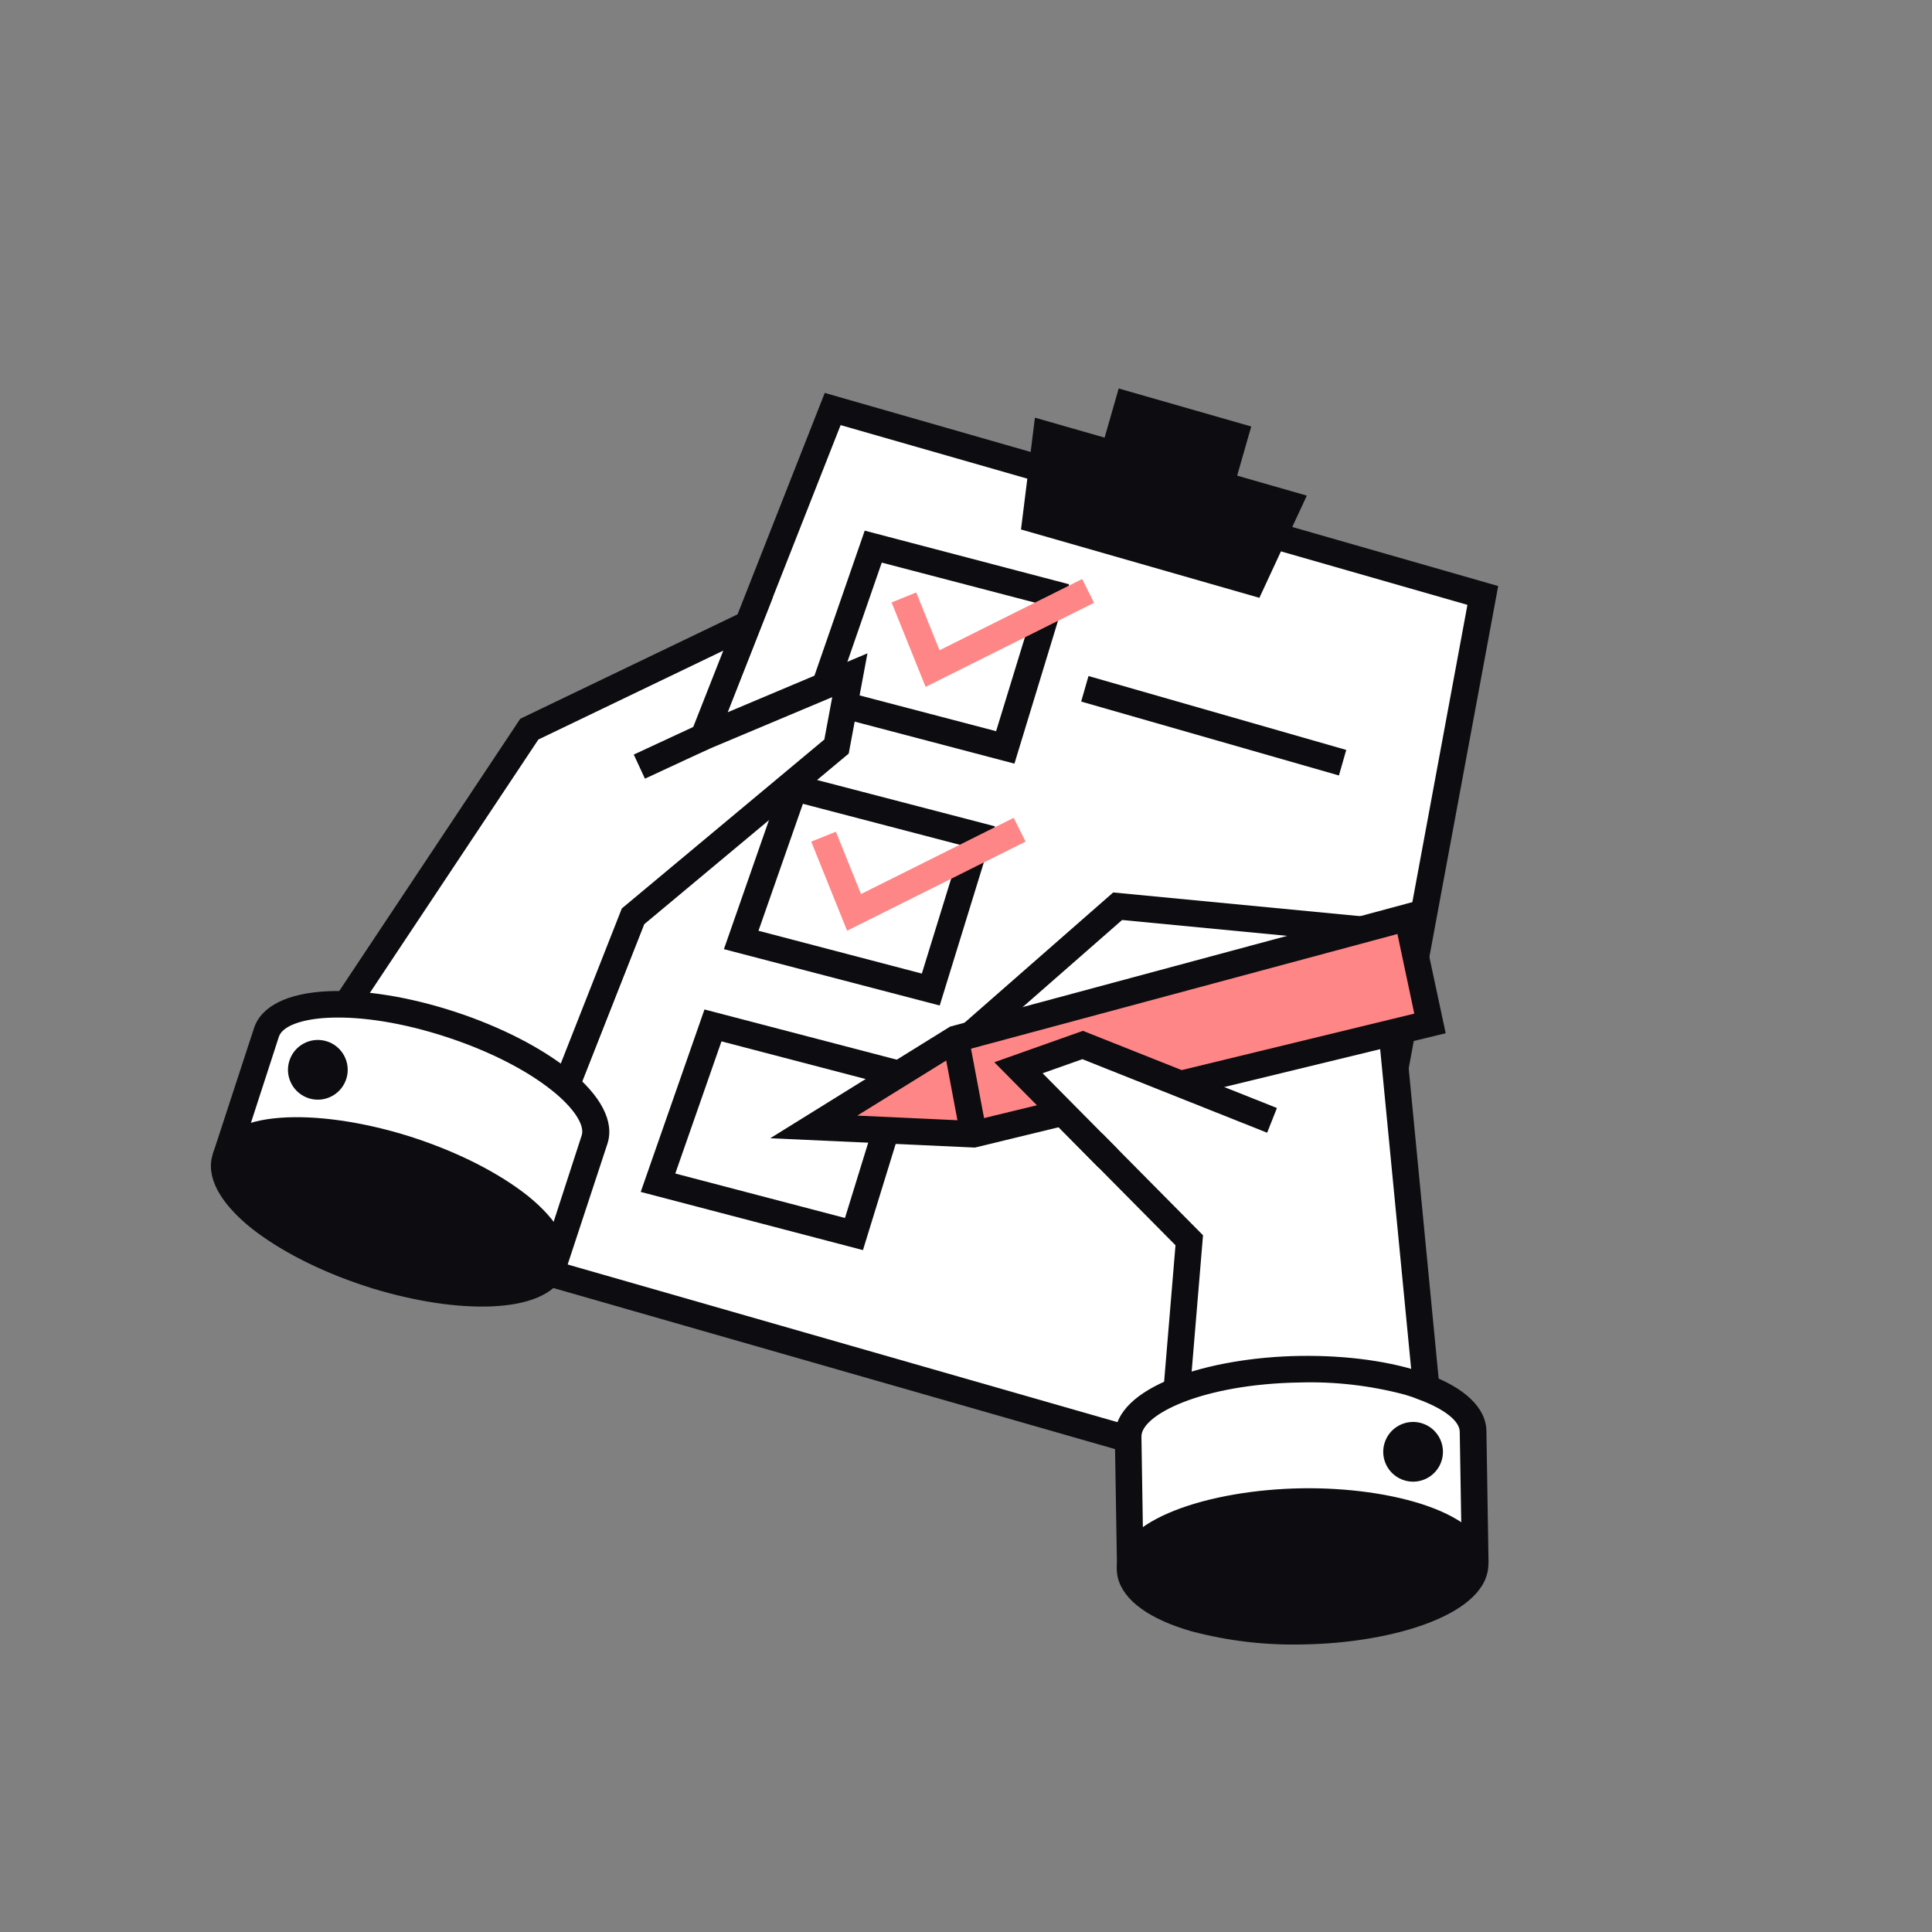 <svg width="154" height="154" viewBox="0 0 154 154" fill="none" xmlns="http://www.w3.org/2000/svg">
<rect x="0" y="0" width="154" height="154" fill="#808080" stroke="none"/>
<g clip-path="url(#clip0_6_8152)">
<path d="M104.931 119.009L39.719 100.31L66.371 32.612L118.203 47.474L104.931 119.009Z" fill="white"/>
<path d="M105.758 120.348L38.303 101.005L65.741 31.32L119.421 46.713L105.758 120.348ZM41.13 99.613L104.102 117.67L116.969 48.213L67.005 33.886L41.13 99.613Z" fill="#0D0C10"/>
<path d="M104.167 39.506L100.386 47.653L81.384 42.204L82.494 33.291L88.048 34.883L89.171 30.966L99.737 33.996L98.614 37.913L104.167 39.506Z" fill="#0D0C10"/>
<path d="M64.025 56.442L68.927 42.298L85.221 46.573L80.861 60.869L64.025 56.442ZM70.285 44.846L66.776 54.975L79.4 58.282L82.537 48.047L70.285 44.846Z" fill="#0D0C10"/>
<path d="M57.704 75.658L62.637 61.526L79.309 65.866L74.905 80.149L57.704 75.658ZM64 64.072L60.459 74.192L73.48 77.604L76.638 67.374L64 64.072Z" fill="#0D0C10"/>
<path d="M51.072 95.008L56.154 80.465L73.318 84.947L68.786 99.646L51.072 95.008ZM57.509 83.008L53.828 93.542L67.353 97.085L70.639 86.439L57.509 83.008Z" fill="#0D0C10"/>
<path d="M107.309 59.777L86.764 53.886L86.18 55.922L106.726 61.813L107.309 59.777Z" fill="#0D0C10"/>
<path d="M73.78 54.75L71.07 48.02L73.034 47.226L74.89 51.834L86.261 46.154L87.206 48.051L73.78 54.75Z" fill="#FF8686"/>
<path d="M67.523 74.186L64.663 67.087L66.63 66.298L68.63 71.264L80.802 65.189L81.747 67.085L67.523 74.186Z" fill="#FF8686"/>
<path d="M114.115 114.936L110.171 74.262L89.09 72.235L78.027 81.925L94.798 98.861L93.541 113.94L114.115 114.936Z" fill="white"/>
<path d="M92.391 114.947L93.699 99.26L76.482 81.871L88.733 71.138L111.14 73.289L115.27 116.052L92.391 114.947ZM79.57 81.981L95.893 98.462L94.687 112.935L112.94 113.82L109.199 75.231L89.443 73.333L79.57 81.981Z" fill="#0D0C10"/>
<path d="M117.576 123.578L90.072 124.02L89.915 114.518C89.872 111.668 95.992 109.259 103.588 109.137C111.185 109.015 117.371 111.23 117.417 114.081L117.576 123.578Z" fill="white"/>
<path d="M89.039 125.098L88.864 114.539C88.802 110.498 96.41 108.198 103.578 108.081C107.372 108.019 110.969 108.522 113.694 109.497C116.751 110.594 118.454 112.214 118.483 114.065L118.652 124.618L89.039 125.098ZM111.945 111.159C109.226 110.441 106.419 110.117 103.61 110.197C95.748 110.326 90.968 112.794 90.984 114.508L91.118 122.949L116.495 122.533L116.356 114.121C116.345 113.236 115.045 112.255 112.971 111.51C112.645 111.373 112.303 111.262 111.945 111.159Z" fill="#0D0C10"/>
<path d="M103.917 130.025C111.512 129.904 117.633 127.496 117.587 124.644C117.542 121.794 111.348 119.58 103.754 119.7C96.159 119.821 90.038 122.23 90.084 125.081C90.129 127.933 96.323 130.146 103.917 130.025Z" fill="#0D0C10"/>
<path d="M94.96 130.026C94.561 129.911 94.177 129.788 93.809 129.656C90.748 128.562 89.049 126.943 89.02 125.092C88.954 121.05 96.566 118.752 103.73 118.633C110.894 118.515 118.592 120.586 118.639 124.618C118.701 128.659 111.094 130.955 103.929 131.077C100.905 131.157 97.883 130.804 94.96 130.026ZM112.119 121.726C109.392 121.004 106.575 120.682 103.756 120.769C95.894 120.895 91.115 123.363 91.129 125.08C91.141 125.965 92.441 126.946 94.515 127.686C97.01 128.578 100.337 129.038 103.887 128.981C111.748 128.856 116.527 126.388 116.513 124.67C116.518 123.684 114.941 122.518 112.139 121.715L112.119 121.726Z" fill="#0D0C10"/>
<path d="M111.981 118.012C113.246 118.374 114.564 117.644 114.926 116.38C115.288 115.116 114.558 113.798 113.294 113.435C112.03 113.073 110.712 113.804 110.35 115.068C109.987 116.331 110.718 117.649 111.981 118.012Z" fill="#0D0C10"/>
<path d="M112.192 73.128L76.176 82.819L64.864 89.828L77.601 90.405L113.979 81.572L112.192 73.128Z" fill="#FF8686"/>
<path d="M61.396 90.729L75.73 81.832L112.976 71.802L115.236 82.36L77.712 91.473L61.396 90.729ZM76.601 83.804L68.334 88.925L77.501 89.35L112.733 80.796L111.389 74.449L76.601 83.804Z" fill="#0D0C10"/>
<path d="M77.216 82.619L75.135 83.011L76.563 90.6L78.644 90.208L77.216 82.619Z" fill="#0D0C10"/>
<path d="M95.525 88.111L86.299 83.298L81.183 85.113L86.112 90.867L95.525 88.111Z" fill="white"/>
<path d="M87.593 93.094L79.257 84.671L86.32 82.167L101.785 88.319L101.004 90.29L86.275 84.427L83.107 85.55L89.1 91.605L87.593 93.094Z" fill="#0D0C10"/>
<path d="M22.684 87.45L42.19 58.118L59.627 49.74L56.089 58.728L67.743 53.816L66.681 59.5L50.456 73.042L42.643 92.882L22.684 87.45Z" fill="white"/>
<path d="M20.991 88.087L41.472 57.291L61.602 47.618L57.998 56.777L69.145 52.077L67.651 60.069L51.34 73.679L43.267 94.149L20.991 88.087ZM42.914 58.947L24.378 86.816L42.004 91.624L49.566 72.412L65.709 58.944L66.338 55.568L54.182 60.679L57.654 51.862L42.914 58.947Z" fill="#0D0C10"/>
<path d="M18.298 91.313L44.434 99.864L47.39 90.833C48.276 88.126 43.141 84.014 35.922 81.653C28.702 79.292 22.133 79.581 21.246 82.292L18.298 91.313Z" fill="white"/>
<path d="M45.114 101.201L16.963 91.992L20.244 81.96C20.816 80.199 22.922 79.154 26.167 79.01C29.062 78.884 32.645 79.466 36.271 80.651C39.897 81.837 43.11 83.494 45.38 85.29C47.908 87.337 48.992 89.411 48.418 91.167L45.114 101.201ZM19.633 90.638L43.76 98.529L46.367 90.5C46.633 89.695 45.739 88.31 44.018 86.936C41.947 85.275 38.949 83.759 35.578 82.656C32.206 81.552 28.89 81.007 26.239 81.124C24.044 81.217 22.522 81.794 22.236 82.62L19.633 90.638Z" fill="#0D0C10"/>
<path d="M44.17 101.262C45.066 98.552 39.941 94.422 32.723 92.036C25.505 89.651 18.928 89.913 18.032 92.623C17.137 95.332 22.262 99.463 29.48 101.849C36.697 104.235 43.275 103.972 44.17 101.262Z" fill="#0D0C10"/>
<path d="M30.364 102.897C29.957 102.781 29.517 102.654 29.105 102.51C25.479 101.325 22.266 99.668 20 97.872C17.468 95.824 16.387 93.752 16.962 91.996C18.217 88.156 26.149 88.46 32.971 90.686C36.597 91.871 39.81 93.528 42.075 95.323C44.608 97.371 45.688 99.444 45.114 101.201C43.935 104.806 36.87 104.763 30.364 102.897ZM30.995 92.291C24.215 90.348 19.473 91.12 18.972 92.651C18.704 93.477 19.605 94.841 21.324 96.22C23.392 97.875 26.389 99.396 29.766 100.496C37.234 102.942 42.572 102.168 43.104 100.54C43.367 99.734 42.472 98.35 40.751 96.975C38.684 95.32 35.687 93.8 32.315 92.697C31.868 92.55 31.426 92.415 30.995 92.291Z" fill="#0D0C10"/>
<path d="M24.679 87.563C25.943 87.925 27.261 87.195 27.624 85.93C27.986 84.667 27.255 83.349 25.991 82.986C24.728 82.624 23.409 83.355 23.047 84.618C22.684 85.882 23.415 87.2 24.679 87.563Z" fill="#0D0C10"/>
<path d="M55.646 57.766L50.517 60.147L51.408 62.068L56.537 59.687L55.646 57.766Z" fill="#0D0C10"/>
</g>
<defs>
<clipPath id="clip0_6_8152">
<rect width="124" height="124" fill="white" transform="translate(34.49 0.312) rotate(16)"/>
</clipPath>
</defs>
</svg>
